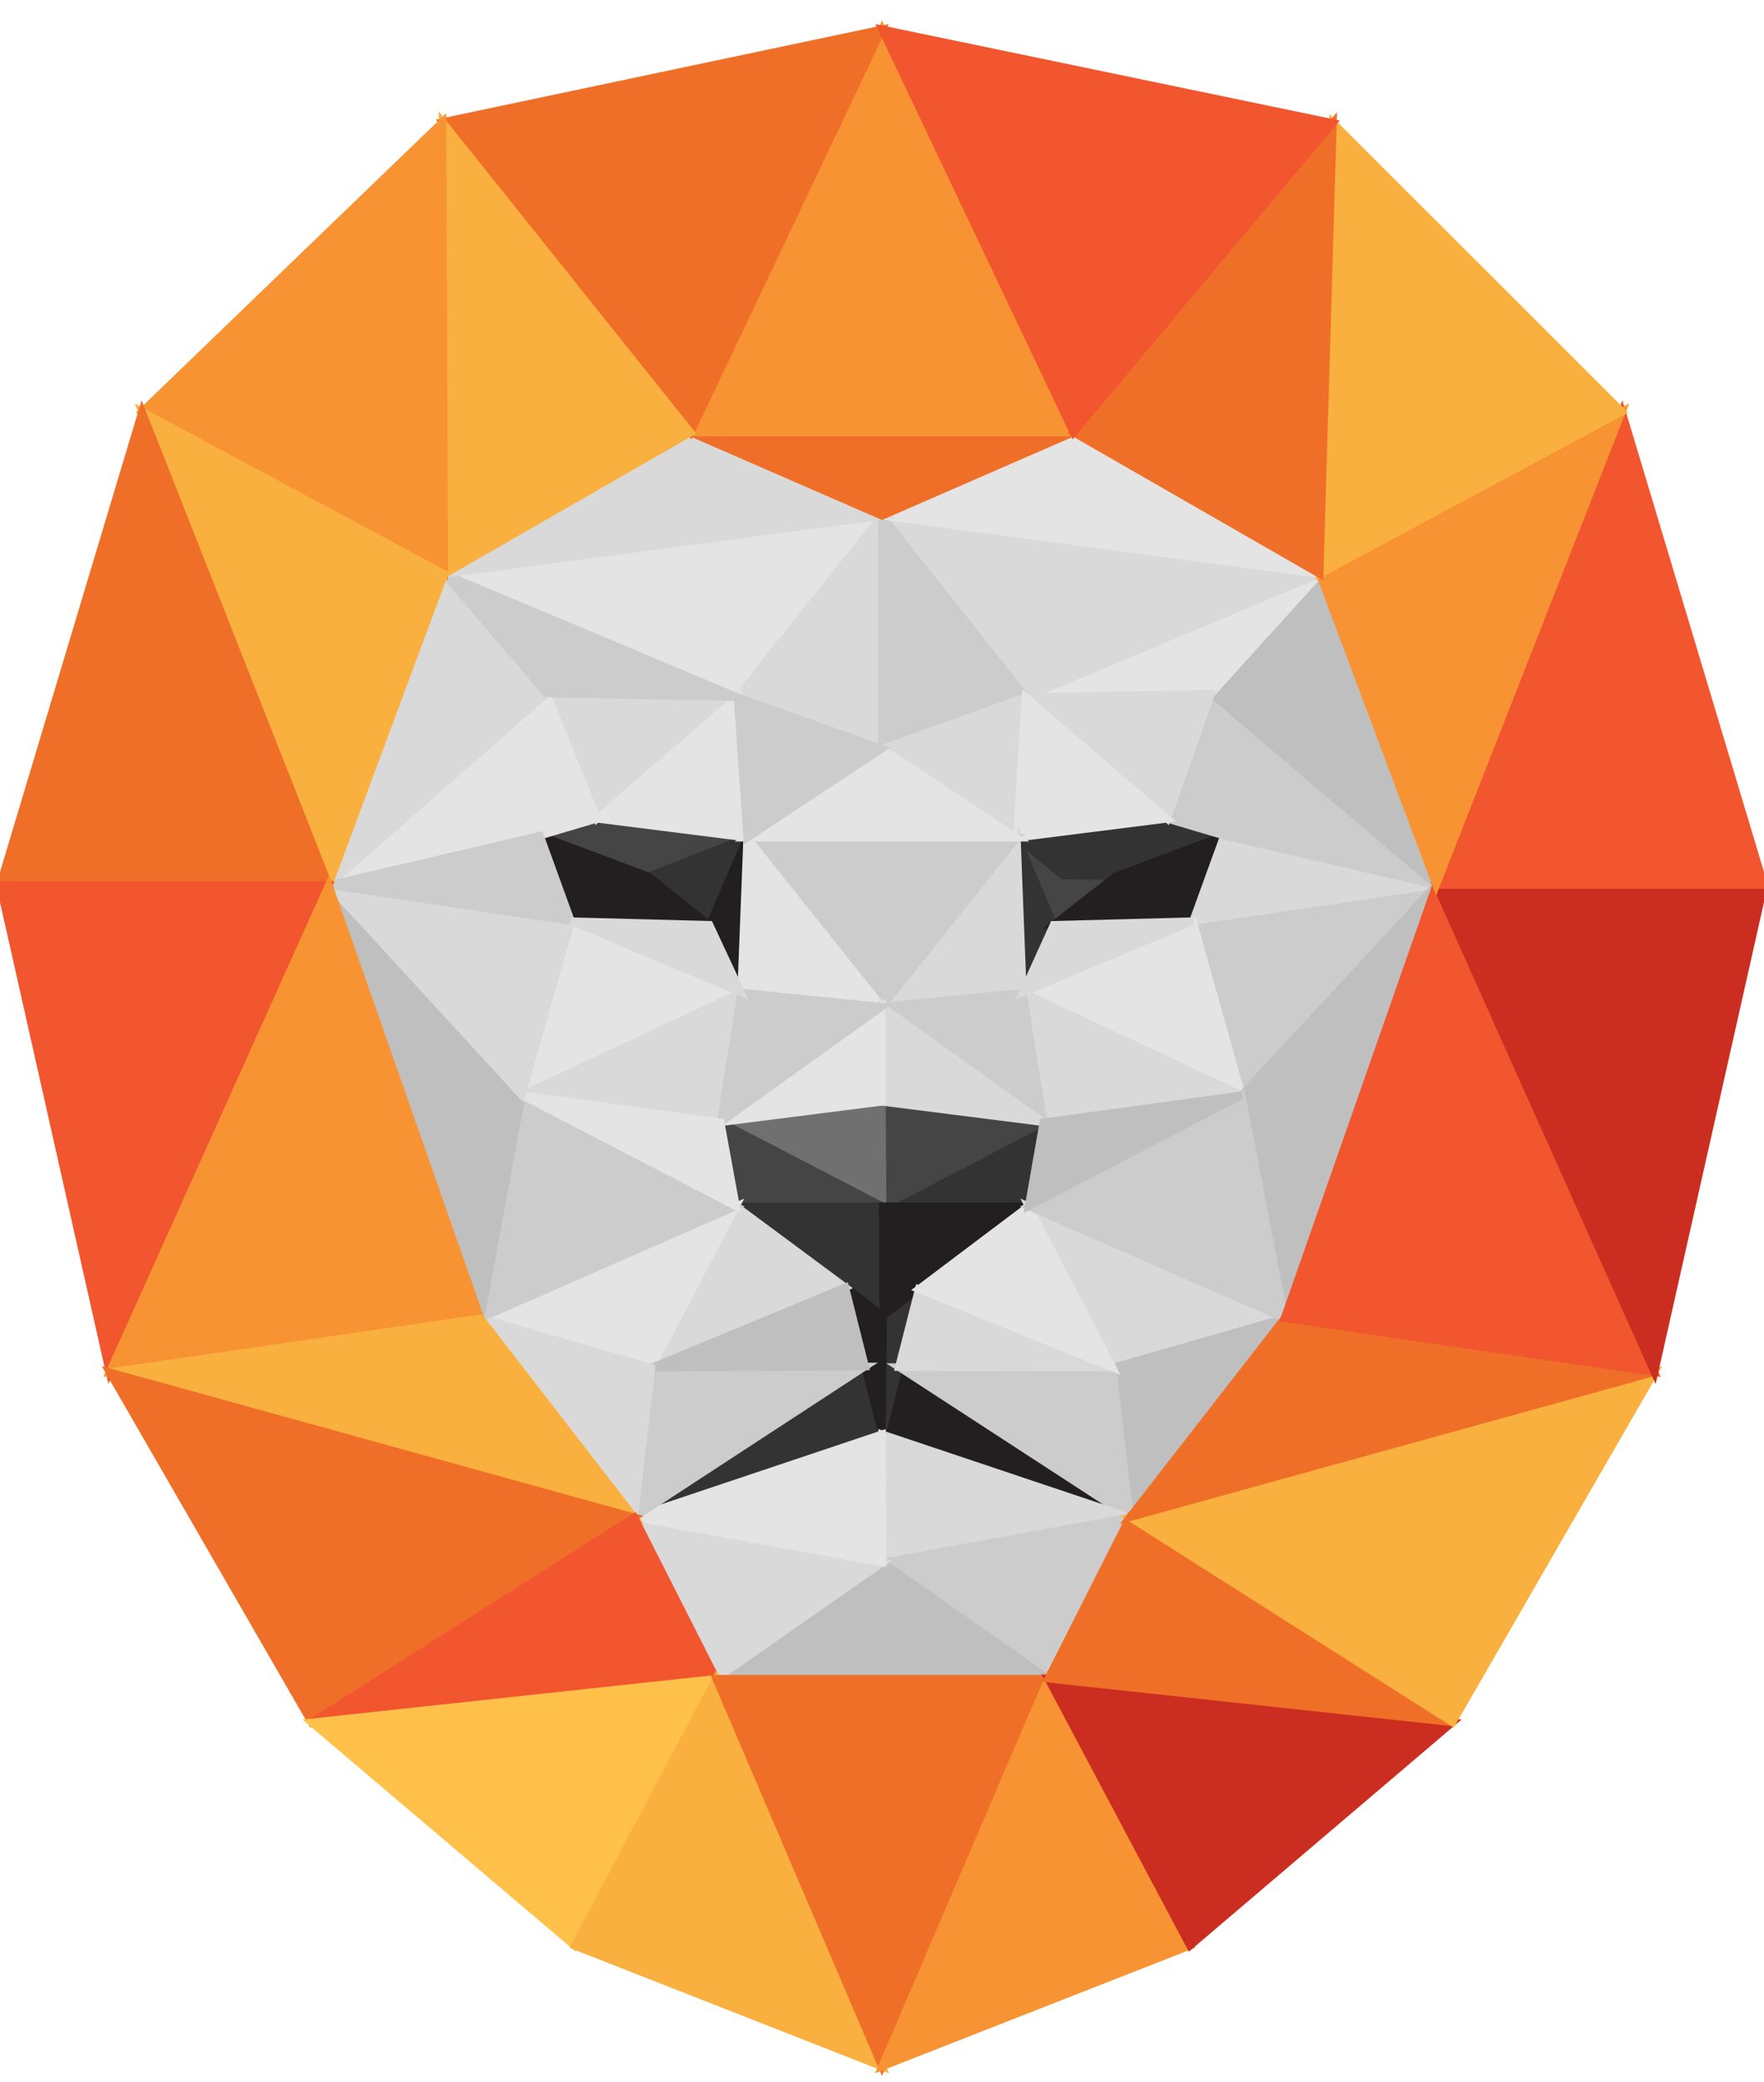 <svg class="polyonlion" version="1.1" viewBox="13 103.7 586 580" width="200" height="236" xmlns="http://www.w3.org/2000/svg">
  <g id="polyonlion-mouth">
    <polygon fill="#231F20" points="306,524.3 388.3,551.9 311.6,502     " stroke-width="2.5" stroke="#231F20" transform="matrix(1,0,0,1,0,0)" style="opacity: 1; transform-origin: 0px 0px 0px;"></polygon>
    <polygon fill="#333333" points="223.7,551.9 306,524.3 300.4,501.8     " stroke-width="2.5" stroke="#333333" transform="matrix(1,0,0,1,0,0)" style="opacity: 1; transform-origin: 0px 0px 0px;"></polygon>
  </g>
  <g id="polyonlion-nose">
    <polygon fill="#333333" points="359.6,420.7 306.2,448.6 354.7,448.6     " stroke-width="2.5" stroke="#333333" transform="matrix(1,0,0,1,0,0)" style="opacity: 1; transform-origin: 0px 0px 0px;"></polygon>
    <polygon fill="#454545" points="306,413.9 306.2,448.6 359.6,420.7     " stroke-width="2.5" stroke="#454545" transform="matrix(1,0,0,1,0,0)" style="opacity: 1; transform-origin: 0px 0px 0px;"></polygon>
    <polygon fill="#707070" points="306,413.9 252.4,420.7 306.2,448.6     " stroke-width="2.5" stroke="#707070" transform="matrix(1,0,0,1,0,0)" style="opacity: 1; transform-origin: 0px 0px 0px;"></polygon>
    <polygon fill="#454545" points="252.4,420.7 257.5,448.6 306.2,448.6     " stroke-width="2.5" stroke="#454545" transform="matrix(1,0,0,1,0,0)" style="opacity: 1; transform-origin: 0px 0px 0px;"></polygon>
    <polygon fill="#333333" points="257.5,448.6 306.4,484.9 306.2,448.6     " stroke-width="2.5" stroke="#333333" transform="matrix(1,0,0,1,0,0)" style="opacity: 1; transform-origin: 0px 0px 0px;"></polygon>
    <polygon fill="#333333" points="306.4,484.9 306,524.3 318.2,476.1     " stroke-width="2.5" stroke="#333333" transform="matrix(1,0,0,1,0,0)" style="opacity: 1; transform-origin: 0px 0px 0px;"></polygon>
    <polygon fill="#231F20" points="306.2,448.6 306.4,484.9 354.7,448.6     " stroke-width="2.5" stroke="#231F20" transform="matrix(1,0,0,1,0,0)" style="opacity: 1; transform-origin: 0px 0px 0px;"></polygon>
    <polygon fill="#231F20" points="293.8,475.5 306,524.3 306.4,484.9     " stroke-width="2.5" stroke="#231F20" transform="matrix(1,0,0,1,0,0)" style="opacity: 1; transform-origin: 0px 0px 0px;"></polygon>
  </g>
  <g id="polyonlion-eye--left">
    <polygon fill="#454545" points="211.3,319.9 192.4,325.5 228.4,339 261.2,326.2     " stroke-width="2.5" stroke="#454545" transform="matrix(1,0,0,1,0,0)" style="opacity: 1; transform-origin: 0px 0px 0px;"></polygon>
    <polygon fill="#333333" points="261.2,326.2 228.4,339 248.7,355.1     " stroke-width="2.5" stroke="#333333" transform="matrix(1,0,0,1,0,0)" style="opacity: 1; transform-origin: 0px 0px 0px;"></polygon>
    <polygon fill="#231F20" points="192.4,325.5 202.7,353.9 248.7,355.1 228.4,339     " stroke-width="2.5" stroke="#231F20" transform="matrix(1,0,0,1,0,0)" style="opacity: 1; transform-origin: 0px 0px 0px;"></polygon>
    <polygon fill="#231F20" points="248.7,355.1 259.2,377.6 261.2,326.2     " stroke-width="2.5" stroke="#231F20" transform="matrix(1,0,0,1,0,0)" style="opacity: 1; transform-origin: 0px 0px 0px;"></polygon>
  </g>
  <g id="polyonlion-eye--right">
    <polygon fill="#454545" points="350.8,326.2 363,355.1 383.6,339 366,338.7     " stroke-width="2.5" stroke="#454545" transform="matrix(1,0,0,1,0,0)" style="opacity: 1; transform-origin: 0px 0px 0px;"></polygon>
    <polygon fill="#333333" points="350.8,326.2 352.8,377.6 363,355.1     " stroke-width="2.5" stroke="#333333" transform="matrix(1,0,0,1,0,0)" style="opacity: 1; transform-origin: 0px 0px 0px;"></polygon>
    <polygon fill="#333333" points="400.7,319.9 350.8,326.2 366,338.7 383.6,339 419.6,325.5
  " stroke-width="2.5" stroke="#333333" transform="matrix(1,0,0,1,0,0)" style="opacity: 1; transform-origin: 0px 0px 0px;"></polygon>
    <polygon fill="#231F20" points="363,355.1 383.6,339 419.6,325.5 409.3,353.9     " stroke-width="2.5" stroke="#231F20" transform="matrix(1,0,0,1,0,0)" style="opacity: 1; transform-origin: 0px 0px 0px;"></polygon>
  </g>
  <g id="polyonlion-face">
    <polygon fill="#CCCCCC" points="490.1,341.9 409.3,353.9 425.5,411.7     " stroke-width="2.5" stroke="#CCCCCC" transform="matrix(1,0,0,1,0,0)" style="opacity: 1; transform-origin: 0px 0px 0px;"></polygon>
    <polygon fill="#D9D9D9" points="419.6,325.5 409.3,353.9 490.1,341.9     " stroke-width="2.5" stroke="#D9D9D9" transform="matrix(1,0,0,1,0,0)" style="opacity: 1; transform-origin: 0px 0px 0px;"></polygon>
    <polygon fill="#CCCCCC" points="415.4,278.3 400.7,319.9 419.6,325.5 490.1,341.9     " stroke-width="2.5" stroke="#CCCCCC" transform="matrix(1,0,0,1,0,0)" style="opacity: 1; transform-origin: 0px 0px 0px;"></polygon>
    <polygon fill="#BFBFBF" points="451.4,238.6 415.4,278.3 490.1,341.9     " stroke-width="2.5" stroke="#BFBFBF" transform="matrix(1,0,0,1,0,0)" style="opacity: 1; transform-origin: 0px 0px 0px;"></polygon>
    <polygon fill="#E4E4E4" points="451.4,238.6 353.7,279.5 415.4,278.3     " stroke-width="2.5" stroke="#E4E4E4" transform="matrix(1,0,0,1,0,0)" style="opacity: 1; transform-origin: 0px 0px 0px;"></polygon>
    <polygon fill="#D9D9D9" points="415.4,278.3 353.7,279.5 400.7,319.9     " stroke-width="2.5" stroke="#D9D9D9" transform="matrix(1,0,0,1,0,0)" style="opacity: 1; transform-origin: 0px 0px 0px;"></polygon>
    <polygon fill="#D9D9D9" points="306,219.3 353.7,279.5 451.4,238.6     " stroke-width="2.5" stroke="#D9D9D9" transform="matrix(1,0,0,1,0,0)" style="opacity: 1; transform-origin: 0px 0px 0px;"></polygon>
    <polygon fill="#E4E4E4" points="306,219.3 160.6,238.6 258,279.5     " stroke-width="2.5" stroke="#E4E4E4" transform="matrix(1,0,0,1,0,0)" style="opacity: 1; transform-origin: 0px 0px 0px;"></polygon>
    <polygon fill="#D9D9D9" points="306,219.3 258,279.5 306,296.6     " stroke-width="2.5" stroke="#D9D9D9" transform="matrix(1,0,0,1,0,0)" style="opacity: 1; transform-origin: 0px 0px 0px;"></polygon>
    <polygon fill="#CCCCCC" points="306,219.3 306,296.6 353.7,279.5     " stroke-width="2.5" stroke="#CCCCCC" transform="matrix(1,0,0,1,0,0)" style="opacity: 1; transform-origin: 0px 0px 0px;"></polygon>
    <polygon fill="#D9D9D9" points="353.7,279.5 306,296.6 350.8,326.2     " stroke-width="2.5" stroke="#D9D9D9" transform="matrix(1,0,0,1,0,0)" style="opacity: 1; transform-origin: 0px 0px 0px;"></polygon>
    <polygon fill="#E4E4E4" points="353.7,279.5 350.8,326.2 400.7,319.9     " stroke-width="2.5" stroke="#E4E4E4" transform="matrix(1,0,0,1,0,0)" style="opacity: 1; transform-origin: 0px 0px 0px;"></polygon>
    <polygon fill="#D9D9D9" points="350.8,326.2 306,382.3 352.8,377.6     " stroke-width="2.5" stroke="#D9D9D9" transform="matrix(1,0,0,1,0,0)" style="opacity: 1; transform-origin: 0px 0px 0px;"></polygon>
    <polygon fill="#CCCCCC" points="261.2,326.2 306,382.3 350.8,326.2     " stroke-width="2.5" stroke="#CCCCCC" transform="matrix(1,0,0,1,0,0)" style="opacity: 1; transform-origin: 0px 0px 0px;"></polygon>
    <polygon fill="#D9D9D9" points="194.6,278.3 211.3,319.9 258,279.5     " stroke-width="2.5" stroke="#D9D9D9" transform="matrix(1,0,0,1,0,0)" style="opacity: 1; transform-origin: 0px 0px 0px;"></polygon>
    <polygon fill="#E4E4E4" points="258,279.5 211.3,319.9 261.2,326.2     " stroke-width="2.5" stroke="#E4E4E4" transform="matrix(1,0,0,1,0,0)" style="opacity: 1; transform-origin: 0px 0px 0px;"></polygon>
    <polygon fill="#E4E4E4" points="194.6,278.3 122.2,341.9 192.4,325.5 211.3,319.9     " stroke-width="2.5" stroke="#E4E4E4" transform="matrix(1,0,0,1,0,0)" style="opacity: 1; transform-origin: 0px 0px 0px;"></polygon>
    <polygon fill="#D9D9D9" points="160.6,238.6 122.2,341.9 194.6,278.3     " stroke-width="2.5" stroke="#D9D9D9" transform="matrix(1,0,0,1,0,0)" style="opacity: 1; transform-origin: 0px 0px 0px;"></polygon>
    <polygon fill="#CCCCCC" points="160.6,238.6 194.6,278.3 258,279.5     " stroke-width="2.5" stroke="#CCCCCC" transform="matrix(1,0,0,1,0,0)" style="opacity: 1; transform-origin: 0px 0px 0px;"></polygon>
    <polygon fill="#E4E4E4" points="202.7,353.9 186.3,411.7 259.2,377.6     " stroke-width="2.5" stroke="#E4E4E4" transform="matrix(1,0,0,1,0,0)" style="opacity: 1; transform-origin: 0px 0px 0px;"></polygon>
    <polygon fill="#D9D9D9" points="259.2,377.6 186.3,411.7 252.4,420.7     " stroke-width="2.5" stroke="#D9D9D9" transform="matrix(1,0,0,1,0,0)" style="opacity: 1; transform-origin: 0px 0px 0px;"></polygon>
    <polygon fill="#E4E4E4" points="261.2,326.2 259.2,377.6 306,382.3     " stroke-width="2.5" stroke="#E4E4E4" transform="matrix(1,0,0,1,0,0)" style="opacity: 1; transform-origin: 0px 0px 0px;"></polygon>
    <polygon fill="#E4E4E4" points="409.3,353.9 352.8,377.6 425.5,411.7     " stroke-width="2.5" stroke="#E4E4E4" transform="matrix(1,0,0,1,0,0)" style="opacity: 1; transform-origin: 0px 0px 0px;"></polygon>
    <polygon fill="#D9D9D9" points="352.8,377.6 359.6,420.7 425.5,411.7     " stroke-width="2.5" stroke="#D9D9D9" transform="matrix(1,0,0,1,0,0)" style="opacity: 1; transform-origin: 0px 0px 0px;"></polygon>
    <polygon fill="#CCCCCC" points="352.8,377.6 306,382.3 359.6,420.7     " stroke-width="2.5" stroke="#CCCCCC" transform="matrix(1,0,0,1,0,0)" style="opacity: 1; transform-origin: 0px 0px 0px;"></polygon>
    <polygon fill="#D9D9D9" points="306,382.3 306,413.9 359.6,420.7     " stroke-width="2.5" stroke="#D9D9D9" transform="matrix(1,0,0,1,0,0)" style="opacity: 1; transform-origin: 0px 0px 0px;"></polygon>
    <polygon fill="#E4E4E4" points="306,382.3 252.4,420.7 306,413.9     " stroke-width="2.5" stroke="#E4E4E4" transform="matrix(1,0,0,1,0,0)" style="opacity: 1; transform-origin: 0px 0px 0px;"></polygon>
    <polygon fill="#CCCCCC" points="259.2,377.6 252.4,420.7 306,382.3     " stroke-width="2.5" stroke="#CCCCCC" transform="matrix(1,0,0,1,0,0)" style="opacity: 1; transform-origin: 0px 0px 0px;"></polygon>
    <polygon fill="#E4E4E4" points="306,296.6 261.2,326.2 350.8,326.2     " stroke-width="2.5" stroke="#E4E4E4" transform="matrix(1,0,0,1,0,0)" style="opacity: 1; transform-origin: 0px 0px 0px;"></polygon>
    <polygon fill="#CCCCCC" points="258,279.5 261.2,326.2 306,296.6     " stroke-width="2.5" stroke="#CCCCCC" transform="matrix(1,0,0,1,0,0)" style="opacity: 1; transform-origin: 0px 0px 0px;"></polygon>
    <polygon fill="#BFBFBF" points="490.1,341.9 425.5,411.7 439.7,485.8     " stroke-width="2.5" stroke="#BFBFBF" transform="matrix(1,0,0,1,0,0)" style="opacity: 1; transform-origin: 0px 0px 0px;"></polygon>
    <polygon fill="#D9D9D9" points="257.5,448.6 229.4,502.2 293.8,475.5     " stroke-width="2.5" stroke="#D9D9D9" transform="matrix(1,0,0,1,0,0)" style="opacity: 1; transform-origin: 0px 0px 0px;"></polygon>
    <polygon fill="#E4E4E4" points="257.5,448.6 172.6,485.8 229.4,502.2     " stroke-width="2.5" stroke="#E4E4E4" transform="matrix(1,0,0,1,0,0)" style="opacity: 1; transform-origin: 0px 0px 0px;"></polygon>
    <polygon fill="#D9D9D9" points="354.7,448.6 382.6,502.2 439.7,485.8     " stroke-width="2.5" stroke="#D9D9D9" transform="matrix(1,0,0,1,0,0)" style="opacity: 1; transform-origin: 0px 0px 0px;"></polygon>
    <polygon fill="#BFBFBF" points="439.7,485.8 382.6,502.2 388.3,551.9     " stroke-width="2.5" stroke="#BFBFBF" transform="matrix(1,0,0,1,0,0)" style="opacity: 1; transform-origin: 0px 0px 0px;"></polygon>
    <polygon fill="#CCCCCC" points="311.6,502 388.3,551.9 382.6,502.2     " stroke-width="2.5" stroke="#CCCCCC" transform="matrix(1,0,0,1,0,0)" style="opacity: 1; transform-origin: 0px 0px 0px;"></polygon>
    <polygon fill="#D9D9D9" points="318.2,476.1 311.6,502 382.6,502.2     " stroke-width="2.5" stroke="#D9D9D9" transform="matrix(1,0,0,1,0,0)" style="opacity: 1; transform-origin: 0px 0px 0px;"></polygon>
    <polygon fill="#E4E4E4" points="354.7,448.6 318.2,476.1 382.6,502.2     " stroke-width="2.5" stroke="#E4E4E4" transform="matrix(1,0,0,1,0,0)" style="opacity: 1; transform-origin: 0px 0px 0px;"></polygon>
    <polygon fill="#D9D9D9" points="306,524.3 306.2,566.9 388.3,551.9     " stroke-width="2.5" stroke="#D9D9D9" transform="matrix(1,0,0,1,0,0)" style="opacity: 1; transform-origin: 0px 0px 0px;"></polygon>
    <polygon fill="#CCCCCC" points="388.3,551.9 306.2,566.9 361.2,605.5     " stroke-width="2.5" stroke="#CCCCCC" transform="matrix(1,0,0,1,0,0)" style="opacity: 1; transform-origin: 0px 0px 0px;"></polygon>
    <polygon fill="#BFBFBF" points="306.2,566.9 250.9,605.5 361.2,605.5     " stroke-width="2.5" stroke="#BFBFBF" transform="matrix(1,0,0,1,0,0)" style="opacity: 1; transform-origin: 0px 0px 0px;"></polygon>
    <polygon fill="#D9D9D9" points="223.7,551.9 250.9,605.5 306.2,566.9     " stroke-width="2.5" stroke="#D9D9D9" transform="matrix(1,0,0,1,0,0)" style="opacity: 1; transform-origin: 0px 0px 0px;"></polygon>
    <polygon fill="#E4E4E4" points="306,524.3 223.7,551.9 306.2,566.9     " stroke-width="2.5" stroke="#E4E4E4" transform="matrix(1,0,0,1,0,0)" style="opacity: 1; transform-origin: 0px 0px 0px;"></polygon>
    <polygon fill="#CCCCCC" points="300.4,501.8 229.4,502.2 223.7,551.9     " stroke-width="2.5" stroke="#CCCCCC" transform="matrix(1,0,0,1,0,0)" style="opacity: 1; transform-origin: 0px 0px 0px;"></polygon>
    <polygon fill="#BFBFBF" points="293.8,475.5 229.4,502.2 300.4,501.8     " stroke-width="2.5" stroke="#BFBFBF" transform="matrix(1,0,0,1,0,0)" style="opacity: 1; transform-origin: 0px 0px 0px;"></polygon>
    <polygon fill="#D9D9D9" points="172.6,485.8 223.7,551.9 229.4,502.2     " stroke-width="2.5" stroke="#D9D9D9" transform="matrix(1,0,0,1,0,0)" style="opacity: 1; transform-origin: 0px 0px 0px;"></polygon>
    <polygon fill="#CCCCCC" points="186.3,411.7 172.6,485.8 257.5,448.6     " stroke-width="2.5" stroke="#CCCCCC" transform="matrix(1,0,0,1,0,0)" style="opacity: 1; transform-origin: 0px 0px 0px;"></polygon>
    <polygon fill="#BFBFBF" points="122.2,341.9 172.6,485.8 186.3,411.7     " stroke-width="2.5" stroke="#BFBFBF" transform="matrix(1,0,0,1,0,0)" style="opacity: 1; transform-origin: 0px 0px 0px;"></polygon>
    <polygon fill="#CCCCCC" points="425.5,411.7 354.7,448.6 439.7,485.8     " stroke-width="2.5" stroke="#CCCCCC" transform="matrix(1,0,0,1,0,0)" style="opacity: 1; transform-origin: 0px 0px 0px;"></polygon>
    <polygon fill="#E4E4E4" points="186.3,411.7 257.5,448.6 252.4,420.7     " stroke-width="2.5" stroke="#E4E4E4" transform="matrix(1,0,0,1,0,0)" style="opacity: 1; transform-origin: 0px 0px 0px;"></polygon>
    <polygon fill="#D9D9D9" points="122.2,341.9 186.3,411.7 202.7,353.9     " stroke-width="2.5" stroke="#D9D9D9" transform="matrix(1,0,0,1,0,0)" style="opacity: 1; transform-origin: 0px 0px 0px;"></polygon>
    <polygon fill="#E4E4E4" points="369.6,191.6 306,219.3 451.4,238.6     " stroke-width="2.5" stroke="#E4E4E4" transform="matrix(1,0,0,1,0,0)" style="opacity: 1; transform-origin: 0px 0px 0px;"></polygon>
    <polygon fill="#D9D9D9" points="242.4,191.6 160.6,238.6 306,219.3     " stroke-width="2.5" stroke="#D9D9D9" transform="matrix(1,0,0,1,0,0)" style="opacity: 1; transform-origin: 0px 0px 0px;"></polygon>
    <polygon fill="#CCCCCC" points="192.4,325.5 122.2,341.9 202.7,353.9     " stroke-width="2.5" stroke="#CCCCCC" transform="matrix(1,0,0,1,0,0)" style="opacity: 1; transform-origin: 0px 0px 0px;"></polygon>
    <polygon fill="#BFBFBF" points="425.5,411.7 359.6,420.7 354.7,448.6     " stroke-width="2.5" stroke="#BFBFBF" transform="matrix(1,0,0,1,0,0)" style="opacity: 1; transform-origin: 0px 0px 0px;"></polygon>
    <polygon fill="#D9D9D9" points="409.3,353.9 363,355.1 352.8,377.6     " stroke-width="2.5" stroke="#D9D9D9" transform="matrix(1,0,0,1,0,0)" style="opacity: 1; transform-origin: 0px 0px 0px;"></polygon>
    <polygon fill="#D9D9D9" points="259.2,377.6 248.7,355.1 202.7,353.9     " stroke-width="2.5" stroke="#D9D9D9" transform="matrix(1,0,0,1,0,0)" style="opacity: 1; transform-origin: 0px 0px 0px;"></polygon>
  </g>
  <g id="polyonlion-mane">
    <polygon fill="#F06F28" points="369.6,191.6 242.4,191.6 306,219.3     " stroke-width="2.5" stroke="#F06F28" transform="matrix(1,0,0,1,0,0)" style="opacity: 1; transform-origin: 0px 0px 0px;"></polygon>
    <polygon fill="#F79333" points="242.4,191.6 306,57.7 369.6,191.6    " stroke-width="2.5" stroke="#F79333" transform="matrix(1,0,0,1,0,0)" style="opacity: 1; transform-origin: 0px 0px 0px;"></polygon>
    <polygon fill="#F06F28" points="160,88.5 306,57.7 242.4,191.6     " stroke-width="2.5" stroke="#F06F28" transform="matrix(1,0,0,1,0,0)" style="opacity: 1; transform-origin: 0px 0px 0px;"></polygon>
    <polygon fill="#FAB03F" points="160.6,238.6 242.4,191.6 160,88.5    " stroke-width="2.5" stroke="#FAB03F" transform="matrix(1,0,0,1,0,0)" style="opacity: 1; transform-origin: 0px 0px 0px;"></polygon>
    <polygon fill="#F79333" points="60.2,184.7 160.6,238.6 160,88.5     " stroke-width="2.5" stroke="#F79333" transform="matrix(1,0,0,1,0,0)" style="opacity: 1; transform-origin: 0px 0px 0px;"></polygon>
    <polygon fill="#FAB03F" points="60.2,184.7 122.2,341.9 160.6,238.6    " stroke-width="2.5" stroke="#FAB03F" transform="matrix(1,0,0,1,0,0)" style="opacity: 1; transform-origin: 0px 0px 0px;"></polygon>
    <polygon fill="#F06F28" points="60.2,184.7 13,341.9 122.2,341.9     " stroke-width="2.5" stroke="#F06F28" transform="matrix(1,0,0,1,0,0)" style="opacity: 1; transform-origin: 0px 0px 0px;"></polygon>
    <polygon fill="#F1562F" points="13,341.9 49.4,503.7 122.2,341.9     " stroke-width="2.5" stroke="#F1562F" transform="matrix(1,0,0,1,0,0)" style="opacity: 1; transform-origin: 0px 0px 0px;"></polygon>
    <polygon fill="#F79333" points="122.2,341.9 49.4,503.7 172.6,485.8    " stroke-width="2.5" stroke="#F79333" transform="matrix(1,0,0,1,0,0)" style="opacity: 1; transform-origin: 0px 0px 0px;"></polygon>
    <polygon fill="#FAB03F" points="172.6,485.8 49.4,503.7 223.7,551.9    " stroke-width="2.5" stroke="#FAB03F" transform="matrix(1,0,0,1,0,0)" style="opacity: 1; transform-origin: 0px 0px 0px;"></polygon>
    <polygon fill="#F06F28" points="49.4,503.7 116.5,620 223.7,551.9    " stroke-width="2.5" stroke="#F06F28" transform="matrix(1,0,0,1,0,0)" style="opacity: 1; transform-origin: 0px 0px 0px;"></polygon>
    <polygon fill="#F1562F" points="223.7,551.9 116.5,620 250.9,605.5     " stroke-width="2.5" stroke="#F1562F" transform="matrix(1,0,0,1,0,0)" style="opacity: 1; transform-origin: 0px 0px 0px;"></polygon>
    <polygon fill="#FFC149" points="250.9,605.5 116.5,620 203.9,694.2     " stroke-width="2.5" stroke="#FFC149" transform="matrix(1,0,0,1,0,0)" style="opacity: 1; transform-origin: 0px 0px 0px;"></polygon>
    <polygon fill="#FAB03F" points="250.9,605.5 203.9,694.2 306,734.3     " stroke-width="2.5" stroke="#FAB03F" transform="matrix(1,0,0,1,0,0)" style="opacity: 1; transform-origin: 0px 0px 0px;"></polygon>
    <polygon fill="#F06F28" points="361.2,605.5 250.9,605.5 306,734.3     " stroke-width="2.5" stroke="#F06F28" transform="matrix(1,0,0,1,0,0)" style="opacity: 1; transform-origin: 0px 0px 0px;"></polygon>
    <polygon fill="#F79333" points="361.2,605.5 306,734.3 408.3,694.2     " stroke-width="2.5" stroke="#F79333" transform="matrix(1,0,0,1,0,0)" style="opacity: 1; transform-origin: 0px 0px 0px;"></polygon>
    <polygon fill="#CB2E20" points="361.2,605.5 408.3,694.2 495.5,620     " stroke-width="2.5" stroke="#CB2E20" transform="matrix(1,0,0,1,0,0)" style="opacity: 1; transform-origin: 0px 0px 0px;"></polygon>
    <polygon fill="#F06F28" points="388.3,551.9 361.2,605.5 495.5,620     " stroke-width="2.5" stroke="#F06F28" transform="matrix(1,0,0,1,0,0)" style="opacity: 1; transform-origin: 0px 0px 0px;"></polygon>
    <polygon fill="#FAB03F" points="562.6,503.7 388.3,551.9 495.5,620     " stroke-width="2.5" stroke="#FAB03F" transform="matrix(1,0,0,1,0,0)" style="opacity: 1; transform-origin: 0px 0px 0px;"></polygon>
    <polygon fill="#F06F28" points="439.7,485.8 388.3,551.9 562.6,503.7     " stroke-width="2.5" stroke="#F06F28" transform="matrix(1,0,0,1,0,0)" style="opacity: 1; transform-origin: 0px 0px 0px;"></polygon>
    <polygon fill="#F1562F" points="490.1,341.9 439.7,485.8 562.6,503.7     " stroke-width="2.5" stroke="#F1562F" transform="matrix(1,0,0,1,0,0)" style="opacity: 1; transform-origin: 0px 0px 0px;"></polygon>
    <polygon fill="#CB2E20" points="599,341.9 490.1,341.9 562.6,503.7     " stroke-width="2.5" stroke="#CB2E20" transform="matrix(1,0,0,1,0,0)" style="opacity: 1; transform-origin: 0px 0px 0px;"></polygon>
    <polygon fill="#F1562F" points="551.8,184.7 490.1,341.9 599,341.9     " stroke-width="2.5" stroke="#F1562F" transform="matrix(1,0,0,1,0,0)" style="opacity: 1; transform-origin: 0px 0px 0px;"></polygon>
    <polygon fill="#F79333" points="451.4,238.6 551.8,184.7 490.1,341.9     " stroke-width="2.5" stroke="#F79333" transform="matrix(1,0,0,1,0,0)" style="opacity: 1; transform-origin: 0px 0px 0px;"></polygon>
    <polygon fill="#FAB03F" points="455.8,88.8 451.4,238.6 551.8,184.7    " stroke-width="2.5" stroke="#FAB03F" transform="matrix(1,0,0,1,0,0)" style="opacity: 1; transform-origin: 0px 0px 0px;"></polygon>
    <polygon fill="#F06F28" points="455.8,88.8 369.6,191.6 451.4,238.6    " stroke-width="2.5" stroke="#F06F28" transform="matrix(1,0,0,1,0,0)" style="opacity: 1; transform-origin: 0px 0px 0px;"></polygon>
    <polygon fill="#F1562F" points="306,57.7 369.6,191.6 455.8,88.8     " stroke-width="2.5" stroke="#F1562F" transform="matrix(1,0,0,1,0,0)" style="opacity: 1; transform-origin: 0px 0px 0px;"></polygon>
  </g>
</svg>